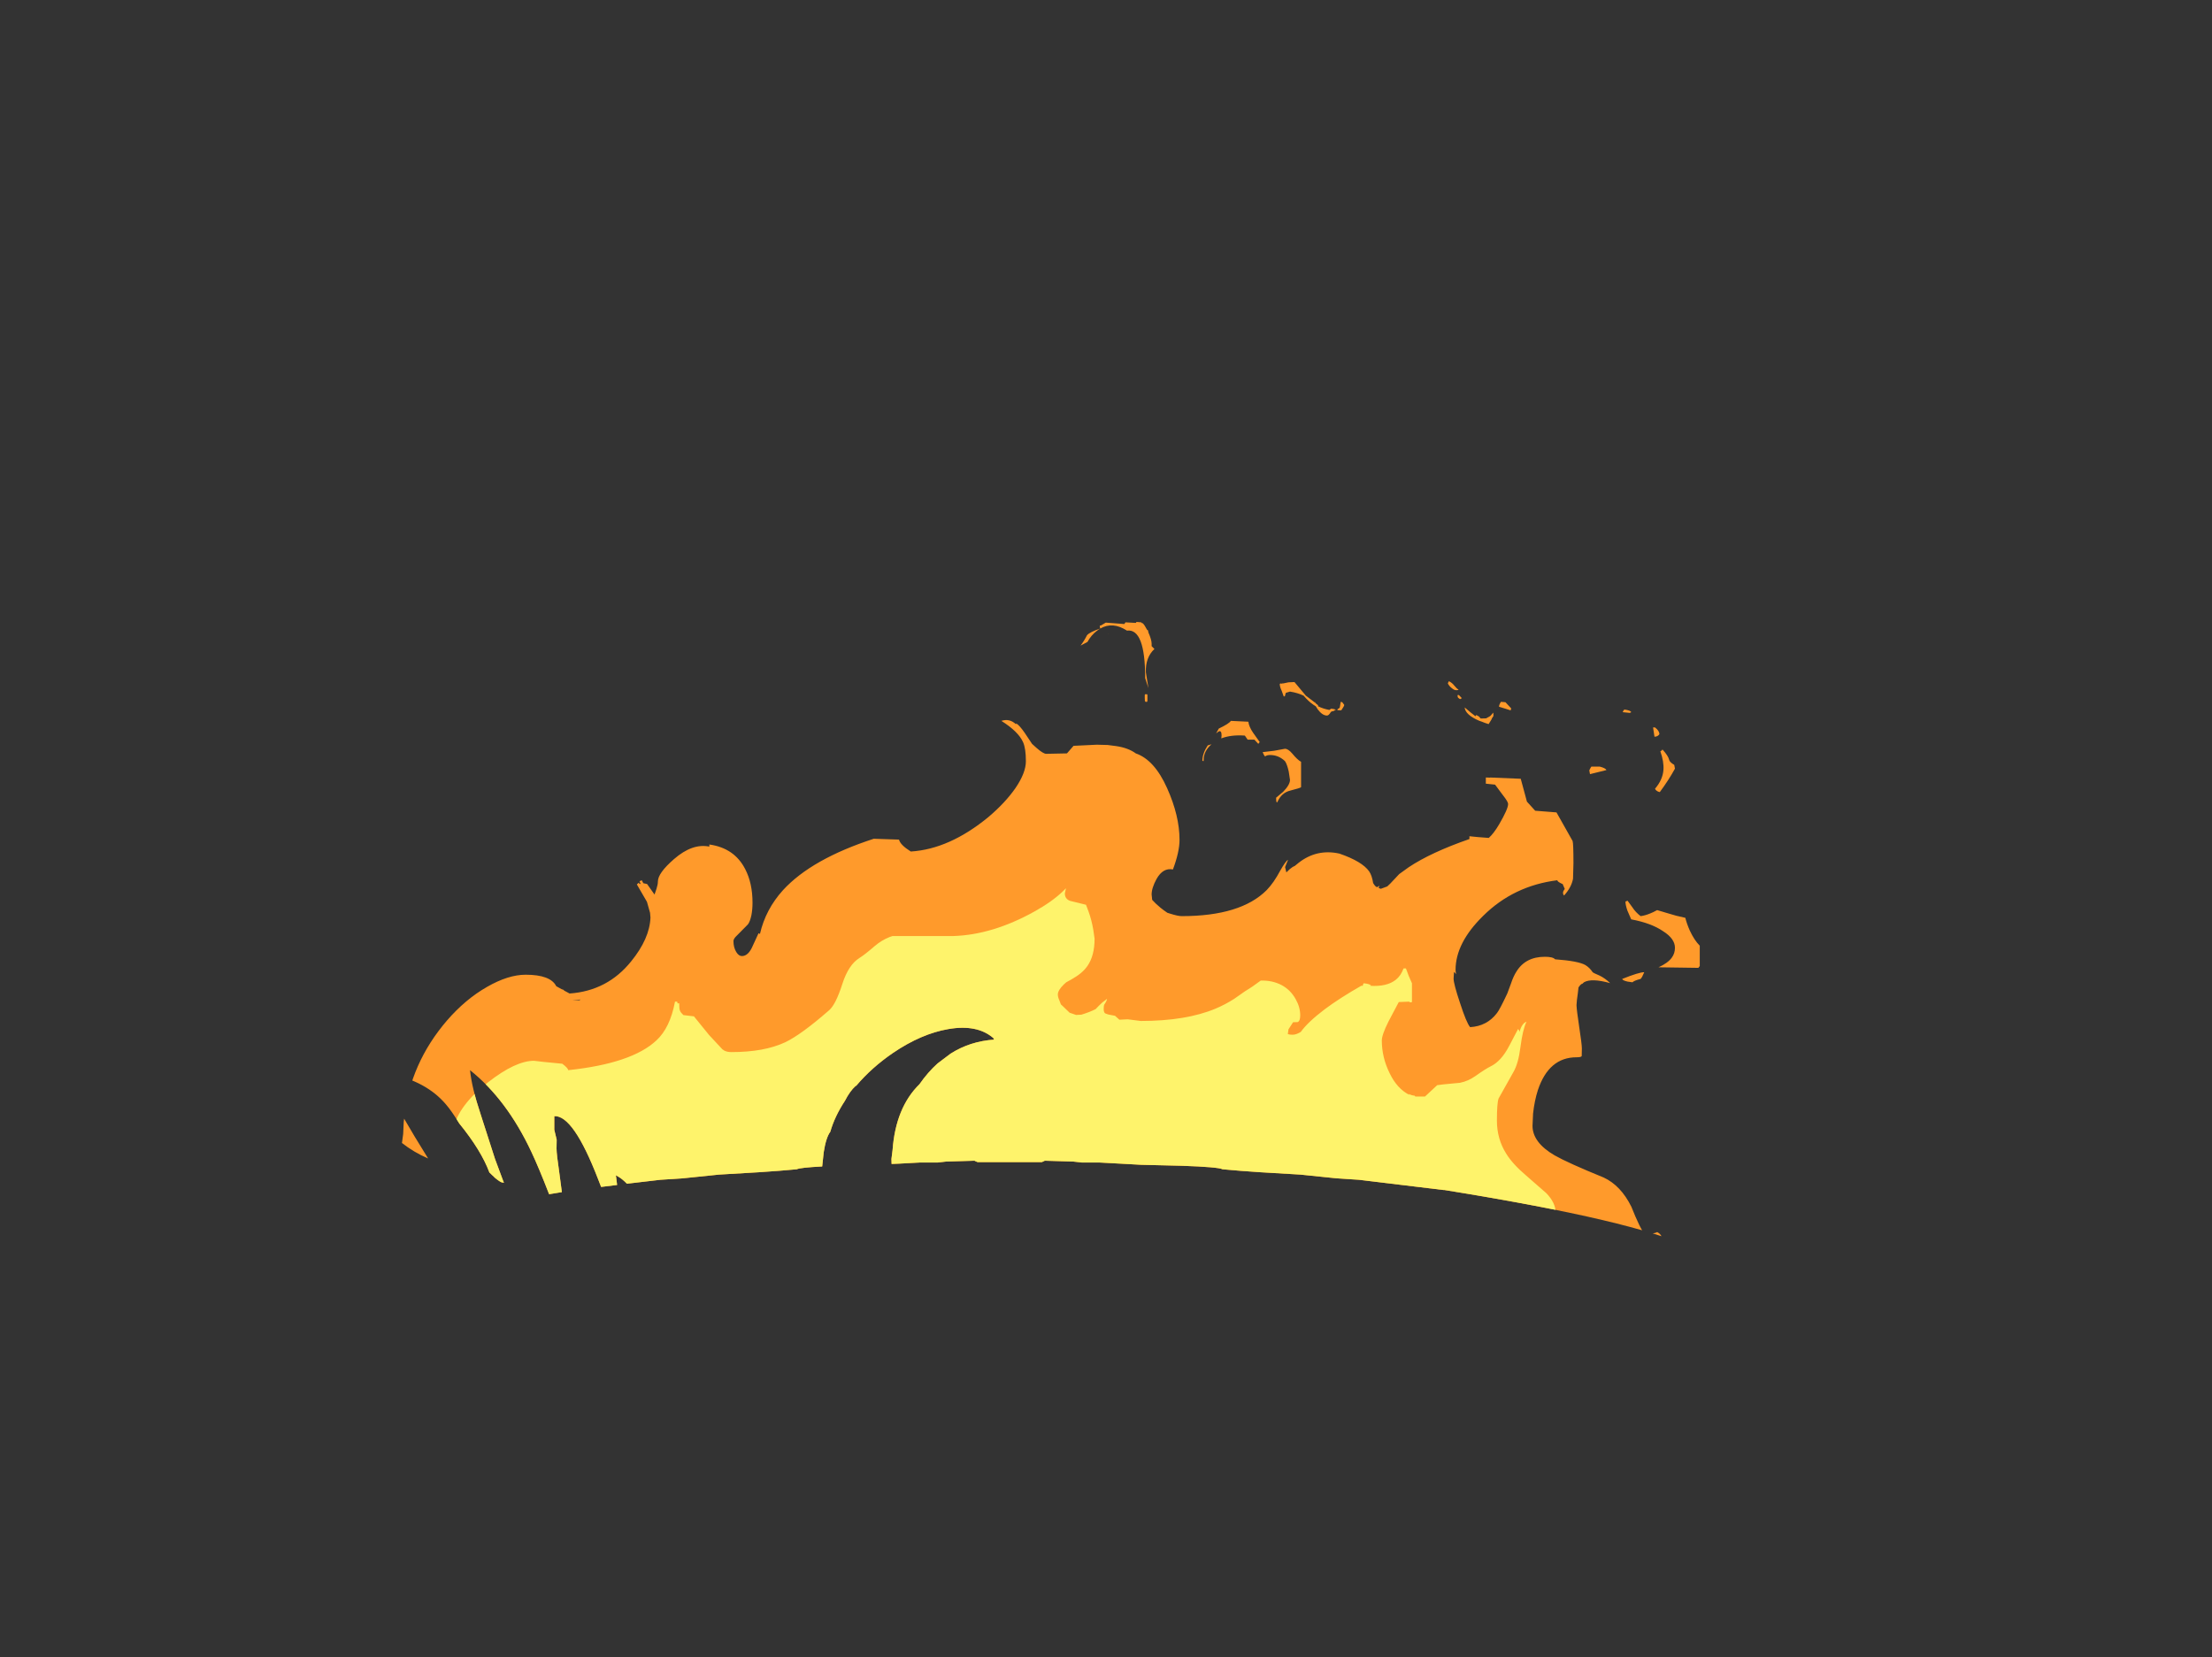 <?xml version="1.0" encoding="UTF-8" standalone="no"?>
<svg xmlns:ffdec="https://www.free-decompiler.com/flash" xmlns:xlink="http://www.w3.org/1999/xlink" ffdec:objectType="frame" height="591.2px" width="788.95px" xmlns="http://www.w3.org/2000/svg">
  <rect width="100%" height="100%" fill="#333333" stroke="none"/>
  <g transform="matrix(1.0, 0.0, 0.0, 1.0, 368.95, 780.0)">
    <clipPath id="clipPath0" transform="matrix(1.0, 0.0, 0.0, 1.0, 0.0, 0.0)">
      <path d="M244.45 -323.7 L244.4 -323.65 Q244.95 -324.5 244.95 -325.45 244.95 -334.8 202.55 -344.8 180.9 -349.9 146.25 -355.5 L145.9 -355.5 115.75 -359.15 107.95 -359.65 94.85 -361.0 80.45 -361.85 73.45 -362.35 67.1 -362.9 Q65.6 -363.7 52.55 -364.15 L38.0 -364.5 30.75 -364.9 23.35 -365.3 16.95 -365.3 13.85 -365.65 3.7 -365.95 3.1 -365.65 2.6 -365.45 -14.5 -365.45 -17.35 -365.45 -20.25 -365.45 -20.75 -365.65 Q-21.3 -365.85 -21.35 -365.95 L-31.5 -365.65 -34.55 -365.3 -41.0 -365.3 -48.4 -364.9 -50.95 -364.8 -51.0 -366.6 -50.6 -369.75 Q-49.5 -384.9 -41.0 -393.25 -38.0 -397.55 -34.55 -400.65 L-29.9 -404.15 Q-23.0 -408.55 -14.4 -409.15 L-14.65 -409.7 Q-20.45 -414.7 -30.75 -412.9 -40.35 -411.25 -50.45 -404.4 -58.05 -399.2 -63.55 -392.7 L-63.8 -392.6 Q-65.8 -390.8 -67.6 -387.3 -71.25 -381.75 -72.8 -376.3 -74.35 -374.2 -75.15 -369.0 L-75.7 -363.9 Q-83.6 -363.5 -84.75 -362.9 L-91.1 -362.35 -98.1 -361.85 -112.5 -361.0 -125.6 -359.65 -133.4 -359.15 -145.35 -357.75 Q-146.95 -359.4 -148.4 -360.25 L-149.3 -360.75 -149.2 -360.15 -148.85 -357.3 -154.55 -356.6 -155.6 -359.3 Q-164.45 -382.25 -171.25 -381.85 L-171.25 -377.0 -170.4 -373.45 -170.45 -370.3 Q-170.45 -368.3 -169.4 -361.2 L-168.55 -354.75 -173.1 -354.0 Q-176.8 -363.55 -179.4 -369.05 -188.15 -387.75 -201.3 -398.25 -200.7 -392.05 -197.5 -382.45 L-192.4 -366.6 -189.5 -358.8 -189.2 -358.1 -189.85 -358.2 Q-190.35 -358.2 -192.25 -359.7 L-194.4 -361.75 Q-197.3 -369.6 -205.15 -379.25 -207.9 -383.75 -209.9 -386.05 -216.85 -394.25 -229.85 -396.95 L-228.65 -396.5 -231.45 -396.95 -232.2 -396.75 Q-232.5 -396.5 -232.5 -395.4 -232.5 -394.15 -225.9 -382.8 -220.95 -374.25 -216.25 -366.75 -221.3 -368.9 -225.75 -372.4 L-233.3 -378.9 -234.95 -380.45 Q-242.5 -387.2 -255.9 -390.4 L-255.05 -390.3 -261.05 -391.95 -261.7 -391.85 Q-262.4 -391.7 -262.4 -390.7 -262.4 -389.35 -253.7 -380.4 L-253.45 -380.15 -250.2 -376.5 -242.4 -367.95 -243.3 -366.3 Q-243.7 -365.65 -244.55 -365.35 L-244.7 -365.45 -244.9 -365.25 -246.35 -365.1 -247.1 -365.1 Q-248.15 -365.9 -251.7 -367.2 -254.1 -368.3 -257.6 -369.25 L-258.75 -369.85 -260.9 -370.05 -268.1 -371.45 Q-280.15 -373.35 -285.2 -370.65 L-285.65 -371.1 -287.45 -370.3 -288.15 -368.75 Q-281.95 -365.4 -277.25 -363.1 -272.7 -360.8 -268.75 -359.35 -268.75 -356.0 -275.15 -355.7 L-289.35 -354.85 -291.0 -354.75 -300.15 -351.45 -305.8 -349.5 -306.35 -348.5 Q-307.4 -346.25 -308.0 -345.6 -306.7 -344.4 -304.95 -343.95 L-291.65 -343.25 Q-291.15 -342.6 -291.25 -341.95 -293.9 -340.55 -295.55 -338.9 L-303.85 -334.35 Q-312.2 -329.25 -312.2 -326.5 L-312.05 -325.35 -311.9 -325.45 Q-306.95 -325.8 -303.6 -327.4 L-303.55 -327.4 -308.1 -321.1 Q-313.75 -312.5 -313.75 -308.9 L-313.7 -308.15 -319.3 -304.9 Q-324.05 -301.75 -327.2 -298.3 -330.35 -294.9 -330.35 -292.95 -330.35 -291.9 -329.95 -291.8 L-328.15 -291.75 -316.65 -295.55 Q-322.8 -289.3 -325.4 -281.35 -327.65 -274.4 -327.65 -263.25 -327.65 -261.5 -327.3 -260.45 L-326.1 -257.45 Q-323.15 -262.3 -320.5 -267.05 L-319.75 -268.4 -319.9 -267.8 Q-321.65 -260.65 -321.65 -257.15 -321.65 -253.9 -319.3 -245.5 -318.7 -242.7 -317.65 -239.95 -315.3 -232.3 -314.0 -229.35 L-313.25 -229.85 -313.05 -230.15 -313.95 -237.7 -313.55 -239.25 -313.5 -239.35 -312.35 -236.65 -310.65 -232.9 -310.25 -231.65 -310.1 -231.3 -307.75 -225.0 -307.55 -224.5 -307.3 -223.95 -307.2 -223.65 Q-305.7 -220.15 -304.1 -217.4 L-303.85 -217.0 -303.25 -215.95 -301.5 -213.45 -301.35 -213.25 -301.25 -213.15 -301.15 -212.95 -300.95 -212.75 -300.75 -212.5 -300.6 -212.3 -300.5 -212.15 -300.4 -212.05 -300.3 -211.9 -290.4 -200.95 Q-284.1 -194.25 -278.25 -188.8 L-368.95 -188.8 -368.95 -780.0 420.0 -780.0 420.0 -188.8 180.85 -188.8 184.65 -194.0 Q188.15 -197.45 190.6 -202.45 L191.0 -203.25 192.15 -205.15 Q193.6 -206.75 195.1 -209.3 198.65 -215.15 198.65 -218.45 198.65 -219.6 198.3 -220.0 198.05 -220.3 197.25 -220.55 L195.9 -218.6 197.2 -224.5 197.25 -224.95 Q198.95 -234.45 198.95 -240.55 198.95 -246.35 198.45 -248.7 197.5 -253.0 194.35 -254.8 194.1 -253.3 194.1 -251.55 L193.55 -247.65 193.4 -246.9 191.95 -252.65 192.05 -252.9 191.3 -255.95 190.6 -255.5 Q188.0 -262.3 187.05 -272.0 L186.65 -276.3 189.85 -280.45 190.05 -280.7 199.15 -289.05 Q206.9 -295.45 220.3 -305.1 L231.05 -312.85 231.15 -312.85 Q231.9 -312.85 237.55 -316.85 241.55 -319.6 243.25 -321.6 L243.6 -322.0 243.8 -322.2 243.8 -322.3 244.3 -323.25 244.45 -323.7" fill="#666666" fill-rule="evenodd" stroke="none"/>
    </clipPath>
    <g clip-path="url(#clipPath0)">
      <use ffdec:characterId="1261" height="292.8" transform="matrix(1.0, 0.0, 0.0, 1.0, -230.6, -558.15)" width="467.9" xlink:href="#shape1"/>
    </g>
  </g>
  <defs>
    <g id="shape1" transform="matrix(1.0, 0.0, 0.0, 1.0, 230.6, 558.15)">
      <path d="M109.8 -529.5 L110.5 -528.55 Q110.5 -528.15 109.5 -526.7 L109.25 -526.6 108.0 -526.7 108.25 -527.2 108.45 -527.15 108.9 -527.6 109.25 -529.65 109.8 -529.5 M106.65 -526.6 L107.05 -526.6 Q106.95 -526.35 105.95 -526.2 L105.65 -525.9 Q104.95 -524.75 104.35 -524.75 102.7 -524.75 101.05 -526.95 L100.35 -528.05 Q98.5 -529.15 96.95 -530.8 L96.0 -531.85 Q93.95 -532.85 91.15 -533.3 L89.65 -532.85 89.3 -531.6 88.9 -531.6 88.2 -533.55 Q87.5 -535.0 87.5 -536.0 L87.7 -536.2 88.5 -536.1 88.55 -536.45 88.7 -536.2 90.6 -536.6 92.75 -536.7 96.8 -531.85 99.95 -529.45 100.1 -529.5 100.25 -529.15 101.2 -528.4 101.1 -528.1 Q102.95 -527.15 105.2 -526.75 L105.8 -527.2 Q107.45 -527.05 107.45 -526.7 L106.65 -526.6 M95.1 -508.25 L95.1 -499.2 Q94.85 -498.9 91.3 -498.0 88.15 -497.25 86.7 -494.0 L86.5 -493.75 Q86.2 -493.75 86.2 -495.45 L88.7 -497.55 Q91.15 -500.05 91.15 -501.8 L90.7 -504.8 Q90.1 -507.45 89.35 -508.5 87.3 -510.45 84.65 -510.65 82.95 -510.8 82.25 -510.15 L81.8 -510.8 81.4 -511.7 85.55 -512.2 89.35 -512.9 Q90.5 -512.9 91.95 -511.2 93.8 -508.95 95.1 -508.25 M150.4 -533.8 Q149.7 -533.8 148.9 -534.5 148.0 -535.15 147.45 -536.2 L147.65 -536.7 147.85 -537.0 Q148.95 -536.45 149.7 -535.5 150.7 -534.3 151.05 -534.15 151.65 -533.8 150.4 -533.8 M150.9 -532.05 L151.4 -532.05 152.45 -530.95 151.8 -530.6 151.1 -531.1 Q150.9 -531.4 150.9 -532.05 M157.6 -524.95 L158.55 -524.4 159.1 -523.75 159.25 -523.7 161.1 -523.75 162.45 -524.5 162.7 -524.7 163.65 -525.8 163.7 -525.4 163.7 -524.95 163.7 -524.55 163.25 -523.9 162.95 -523.25 162.0 -521.7 Q160.65 -522.1 159.6 -522.55 L158.6 -522.9 Q153.65 -525.05 153.45 -527.65 L155.65 -525.8 157.3 -524.5 157.6 -524.95 M161.0 -502.65 L162.55 -502.6 162.55 -502.65 173.45 -502.2 175.25 -495.55 175.65 -494.05 178.6 -490.8 186.2 -490.2 191.95 -480.0 Q192.25 -479.15 192.25 -472.05 L192.1 -466.55 Q191.55 -463.5 188.9 -460.55 188.05 -461.55 189.15 -462.9 L188.4 -464.65 Q187.95 -464.8 187.45 -465.1 186.5 -465.6 186.5 -466.0 170.9 -464.05 160.05 -453.3 150.2 -443.65 150.2 -434.0 150.2 -433.05 150.5 -432.5 L149.65 -433.3 149.5 -430.95 Q149.5 -429.05 151.8 -422.2 154.1 -415.1 155.4 -413.6 161.4 -413.95 164.95 -418.6 165.9 -419.75 168.65 -425.6 L169.95 -429.1 Q170.85 -431.8 171.9 -433.4 175.15 -438.7 182.05 -438.7 184.95 -438.7 185.7 -437.8 193.95 -437.2 196.5 -435.75 198.0 -434.85 199.1 -433.2 199.3 -432.95 201.55 -432.0 203.45 -431.1 205.35 -429.3 198.7 -431.15 196.0 -429.6 L195.4 -429.05 195.25 -429.05 Q194.6 -428.65 194.1 -427.85 L194.05 -427.75 193.8 -425.6 Q193.4 -422.95 193.35 -421.55 L193.35 -421.3 Q193.4 -419.7 194.3 -413.7 195.25 -407.5 195.25 -406.0 L195.2 -403.3 Q195.05 -402.85 193.35 -402.85 183.45 -402.85 179.55 -391.1 178.35 -387.35 177.85 -382.8 L177.65 -378.4 Q177.65 -372.45 185.55 -367.85 190.3 -365.15 203.05 -359.95 209.15 -357.1 212.9 -349.55 216.05 -341.6 217.8 -339.6 L219.65 -339.85 Q221.65 -340.15 222.1 -340.5 223.25 -339.9 223.65 -339.0 221.25 -335.3 204.25 -328.4 185.65 -320.85 184.7 -320.15 L174.05 -312.2 Q166.8 -306.65 162.55 -302.3 145.45 -284.75 118.25 -273.95 96.45 -265.35 82.35 -265.35 L75.15 -265.6 Q69.7 -265.85 69.4 -266.25 68.45 -266.8 63.4 -267.95 60.85 -268.2 60.15 -268.6 L35.75 -269.35 31.0 -270.2 Q26.65 -270.8 26.4 -271.15 L23.65 -271.5 Q20.85 -271.95 20.5 -272.3 -6.2 -273.9 -28.75 -269.85 L-44.8 -266.8 Q-53.6 -265.35 -61.1 -265.35 L-71.8 -265.6 -81.0 -266.25 -85.65 -266.6 Q-90.4 -267.1 -90.7 -267.45 L-109.55 -269.95 Q-127.2 -272.55 -127.95 -273.5 -136.95 -274.1 -137.65 -275.0 L-144.2 -275.55 -144.6 -275.35 -147.0 -275.0 Q-178.8 -280.6 -205.95 -304.7 -217.25 -314.7 -224.0 -325.05 -230.6 -335.2 -230.6 -342.1 -230.6 -352.85 -227.8 -362.7 -225.75 -369.8 -225.15 -375.5 L-224.95 -379.8 -224.75 -381.5 Q-222.65 -400.7 -209.5 -416.0 -202.9 -423.6 -195.25 -427.95 -187.7 -432.3 -181.45 -432.3 -172.6 -432.3 -170.55 -428.2 L-168.55 -427.1 Q-168.0 -427.0 -167.85 -426.8 L-167.75 -426.65 -165.8 -425.6 Q-152.3 -426.55 -143.85 -437.05 -137.25 -445.15 -136.95 -452.7 L-137.1 -454.4 -138.2 -458.3 -141.8 -464.5 -141.6 -464.7 Q-141.35 -464.8 -141.35 -465.1 L-140.65 -464.65 -140.5 -464.75 -140.85 -465.65 -140.05 -466.0 -139.5 -464.95 -138.15 -464.65 -135.5 -460.9 -134.8 -462.95 Q-134.3 -464.5 -134.3 -465.55 -134.3 -468.55 -128.55 -473.55 -122.0 -479.25 -115.95 -478.0 L-115.95 -478.75 Q-107.0 -477.5 -103.15 -469.95 -100.55 -464.95 -100.55 -457.95 -100.55 -455.6 -100.95 -453.5 -101.45 -451.2 -102.2 -450.25 L-106.1 -446.3 Q-107.35 -445.15 -107.35 -444.3 -107.35 -442.05 -106.35 -440.4 -105.45 -438.95 -104.35 -438.95 -102.0 -438.95 -100.45 -442.65 L-98.4 -447.1 -97.9 -446.85 Q-95.9 -455.6 -89.65 -462.5 -79.45 -473.6 -57.3 -480.8 L-48.3 -480.5 Q-47.85 -478.6 -44.1 -476.25 -30.3 -477.1 -16.35 -488.6 -10.4 -493.65 -6.75 -498.9 -3.05 -504.35 -3.05 -508.45 -3.05 -513.0 -4.05 -515.25 -5.75 -519.05 -11.8 -522.85 -8.85 -523.8 -6.6 -521.65 L-6.5 -521.95 Q-5.35 -521.3 -3.45 -518.55 L-0.85 -514.65 0.75 -513.2 Q3.15 -511.1 4.2 -511.1 L11.6 -511.25 13.95 -513.95 22.25 -514.35 26.1 -514.25 29.2 -513.85 Q33.5 -513.2 36.15 -511.25 42.8 -508.95 47.3 -498.9 51.75 -489.0 51.75 -480.4 51.75 -476.15 49.4 -469.85 45.85 -470.55 43.55 -466.45 41.8 -463.25 41.8 -460.9 L42.0 -459.0 Q43.2 -457.65 44.9 -456.25 45.85 -455.45 47.4 -454.4 L48.35 -454.1 Q51.2 -453.2 52.5 -453.2 73.6 -453.2 82.85 -462.5 85.4 -465.15 87.65 -469.4 89.6 -472.85 90.45 -473.3 L89.4 -470.7 89.85 -468.8 91.05 -469.95 Q92.05 -470.8 92.85 -471.1 L94.2 -472.2 Q100.7 -477.3 108.8 -475.5 116.9 -472.7 119.4 -469.15 120.4 -467.65 120.8 -465.0 121.55 -463.75 122.05 -463.6 L122.15 -463.5 123.05 -464.05 122.75 -463.25 123.55 -462.95 125.85 -463.8 126.95 -464.85 130.1 -468.2 133.5 -470.65 Q141.45 -475.95 155.15 -480.7 L155.15 -481.7 158.15 -481.4 162.05 -481.1 Q163.8 -482.65 165.75 -485.95 168.95 -491.45 168.95 -493.2 168.95 -494.0 167.05 -496.4 L164.3 -500.1 161.0 -500.45 161.0 -502.65 M26.3 -554.05 L26.6 -554.05 26.35 -554.0 26.3 -554.05 M18.9 -551.0 L16.45 -549.7 Q17.75 -551.4 18.75 -553.4 19.75 -554.55 23.5 -555.8 22.85 -555.45 22.25 -554.95 20.25 -553.45 18.9 -551.0 M40.5 -555.15 L40.65 -554.4 Q41.8 -551.75 41.8 -550.4 L41.8 -549.5 42.8 -548.5 Q39.55 -545.45 39.75 -540.2 L40.65 -534.55 39.75 -537.3 39.5 -538.05 Q39.5 -555.9 33.0 -555.05 27.9 -558.35 23.5 -555.8 23.3 -556.15 23.3 -556.85 L23.65 -556.85 25.45 -557.9 32.05 -557.4 32.25 -557.65 32.45 -558.0 36.2 -557.8 36.4 -558.15 38.1 -558.0 38.35 -557.7 38.6 -557.7 Q39.2 -557.2 40.2 -555.3 L40.5 -555.15 M40.15 -532.35 L40.3 -532.1 40.3 -531.1 40.3 -529.95 40.15 -529.65 39.65 -529.65 39.4 -529.95 39.35 -531.1 39.35 -532.1 39.5 -532.35 40.15 -532.35 M70.05 -522.85 L76.3 -522.55 Q76.5 -520.8 78.0 -518.6 L80.35 -515.3 79.85 -514.65 78.45 -516.15 76.05 -516.15 75.05 -517.6 Q70.1 -517.95 66.65 -516.6 L66.75 -517.65 Q66.75 -519.5 65.75 -519.1 L64.8 -518.4 65.75 -520.1 Q69.5 -521.9 70.05 -522.85 M60.35 -508.5 L59.9 -508.6 Q59.9 -511.2 61.8 -514.1 L63.15 -514.5 Q60.35 -512.05 60.35 -508.9 L60.35 -508.5 M168.45 -527.05 L165.7 -527.9 Q165.7 -528.6 166.4 -529.65 L168.0 -529.5 170.05 -527.3 169.85 -526.6 168.45 -527.05 M198.65 -506.55 L201.6 -506.55 Q203.75 -506.0 204.0 -505.3 L198.15 -503.85 197.9 -505.2 198.35 -506.1 198.65 -506.55 M221.35 -520.5 Q222.9 -519.3 222.9 -518.1 222.3 -517.2 221.15 -517.2 L220.65 -520.5 221.35 -520.5 M210.15 -526.5 L210.35 -526.9 Q212.65 -526.6 212.85 -525.95 L212.35 -525.7 209.85 -525.95 Q209.85 -526.35 210.15 -526.5 M221.35 -498.65 Q224.1 -501.85 224.35 -505.4 224.55 -508.25 223.25 -512.0 L223.75 -512.3 224.0 -512.65 Q226.05 -510.4 226.35 -509.05 226.5 -508.15 228.2 -507.15 L228.45 -505.8 Q226.2 -501.7 223.05 -497.45 222.7 -497.5 222.3 -497.7 221.55 -498.1 221.35 -498.65 M216.2 -453.2 Q217.8 -453.4 219.6 -454.15 220.55 -454.5 222.1 -455.35 L225.8 -454.25 Q228.9 -453.25 232.15 -452.6 232.7 -450.4 233.75 -448.05 235.35 -444.6 237.3 -442.65 L237.3 -435.4 236.8 -434.75 222.6 -434.95 Q225.9 -436.45 227.3 -438.35 228.45 -439.9 228.45 -441.9 228.45 -445.15 224.25 -447.8 220.05 -450.7 212.85 -452.05 L211.5 -455.15 Q210.8 -457.2 210.8 -458.4 L211.55 -458.7 213.3 -456.3 Q214.35 -454.65 216.2 -453.2 M216.2 -430.8 Q213.85 -430.2 213.3 -429.6 L211.55 -429.85 Q209.75 -430.25 209.65 -430.8 215.65 -433.2 217.5 -433.2 216.75 -431.35 216.2 -430.8 M-162.3 -423.2 L-161.85 -423.45 -164.9 -423.2 -162.3 -423.2" fill="#ff9a2b" fill-rule="evenodd" stroke="none"/>
      <path d="M10.2 -462.1 L11.25 -463.15 10.85 -461.3 Q10.85 -459.35 12.7 -458.65 L18.4 -457.25 19.35 -454.7 Q20.4 -451.8 21.0 -448.3 L21.45 -445.15 Q21.45 -439.0 18.85 -435.35 17.1 -432.8 13.15 -430.6 L11.35 -429.6 10.5 -428.85 Q8.35 -426.75 8.35 -425.25 8.35 -424.35 8.85 -423.25 L9.45 -421.7 9.95 -421.25 12.55 -418.75 14.85 -417.95 16.75 -418.05 Q19.85 -419.0 21.85 -420.05 L22.9 -421.15 24.0 -422.2 24.15 -422.35 25.9 -423.7 Q25.8 -422.9 24.85 -421.55 24.7 -421.0 24.7 -420.05 24.7 -418.75 25.35 -418.45 L26.4 -418.1 28.75 -417.65 30.3 -416.25 33.25 -416.4 37.9 -415.8 Q54.1 -415.8 64.6 -420.2 68.05 -421.65 71.25 -423.7 L75.25 -426.5 Q77.65 -427.9 80.7 -430.2 84.8 -430.35 88.15 -428.6 91.35 -426.9 93.2 -423.55 94.8 -420.7 94.8 -417.8 94.8 -415.8 93.9 -415.4 L92.25 -415.35 90.6 -412.8 90.45 -411.55 Q90.25 -411.4 90.4 -411.2 90.65 -410.9 92.15 -410.9 93.35 -410.9 95.0 -411.9 97.5 -415.4 103.5 -419.95 108.85 -423.95 116.55 -428.35 L117.1 -428.35 Q117.2 -429.1 117.5 -429.25 119.7 -429.0 120.05 -428.45 L119.65 -428.35 Q125.75 -427.95 128.95 -430.55 130.7 -431.95 131.65 -434.55 L132.5 -434.55 Q133.45 -431.8 134.65 -429.25 L134.65 -422.55 134.2 -422.45 Q133.7 -422.45 133.7 -422.7 L129.95 -422.55 126.3 -415.65 Q123.9 -410.85 123.9 -408.85 123.9 -402.8 126.7 -397.15 129.35 -391.65 133.7 -389.45 L133.55 -389.8 Q134.25 -389.3 135.6 -389.15 L135.85 -388.85 139.3 -388.85 143.65 -392.9 146.05 -393.2 151.8 -393.75 Q154.7 -394.35 157.2 -396.1 160.85 -398.7 162.7 -399.6 166.45 -401.4 169.3 -406.85 L172.5 -412.95 172.85 -412.45 173.0 -411.9 Q173.85 -414.95 175.5 -415.55 174.15 -412.75 173.35 -406.5 172.6 -400.6 170.85 -397.6 L165.55 -388.15 Q164.95 -386.5 164.95 -380.25 164.95 -373.75 168.25 -368.5 170.55 -364.75 175.45 -360.6 L182.6 -354.35 Q185.9 -350.9 185.9 -347.45 185.9 -342.8 181.3 -336.45 176.75 -330.25 168.95 -324.2 155.85 -313.95 141.25 -309.1 139.6 -307.15 135.1 -305.55 L118.45 -300.5 Q111.3 -298.25 99.4 -296.15 78.55 -292.55 55.95 -292.55 L46.85 -292.7 39.1 -293.2 Q30.25 -293.8 26.75 -295.25 L21.45 -297.0 18.25 -296.8 Q17.5 -296.8 10.05 -298.55 L1.95 -300.3 Q-27.6 -299.45 -37.2 -297.9 -42.7 -297.05 -49.5 -295.15 L-69.0 -295.15 -85.95 -295.85 -102.55 -296.8 -107.1 -297.05 -112.05 -297.7 -119.8 -297.05 Q-157.8 -297.25 -158.25 -297.7 -170.35 -299.55 -179.35 -304.85 -185.35 -308.4 -188.25 -312.25 -201.9 -315.5 -210.8 -327.4 -215.0 -332.95 -217.35 -339.45 -219.35 -345.0 -219.35 -349.2 -219.35 -355.6 -214.4 -362.65 -208.65 -370.9 -207.35 -377.1 -205.5 -385.7 -194.85 -393.95 -185.05 -401.6 -178.5 -401.6 L-175.05 -401.2 -168.4 -400.55 Q-166.3 -398.95 -166.3 -398.25 -143.6 -400.65 -134.85 -408.85 -129.95 -413.35 -128.2 -422.7 L-127.45 -422.7 -127.25 -422.05 -126.7 -422.15 -126.65 -420.8 Q-126.65 -419.5 -126.0 -418.75 L-125.2 -417.9 -121.45 -417.45 -116.05 -410.8 -111.3 -405.7 -110.55 -405.2 Q-109.55 -404.7 -108.05 -404.7 -96.4 -404.7 -88.9 -408.2 -83.15 -410.95 -73.2 -419.65 -70.85 -421.7 -68.5 -429.05 -66.3 -435.85 -62.45 -438.25 -60.45 -439.5 -57.0 -442.5 -54.55 -444.6 -51.65 -445.75 L-50.6 -446.1 -28.9 -446.1 Q-14.9 -446.55 0.0 -454.85 6.3 -458.35 10.2 -462.1 M119.1 -428.1 L119.05 -428.15 119.0 -428.1 119.1 -428.1" fill="#fef36b" fill-rule="evenodd" stroke="none"/>
    </g>
  </defs>
</svg>
